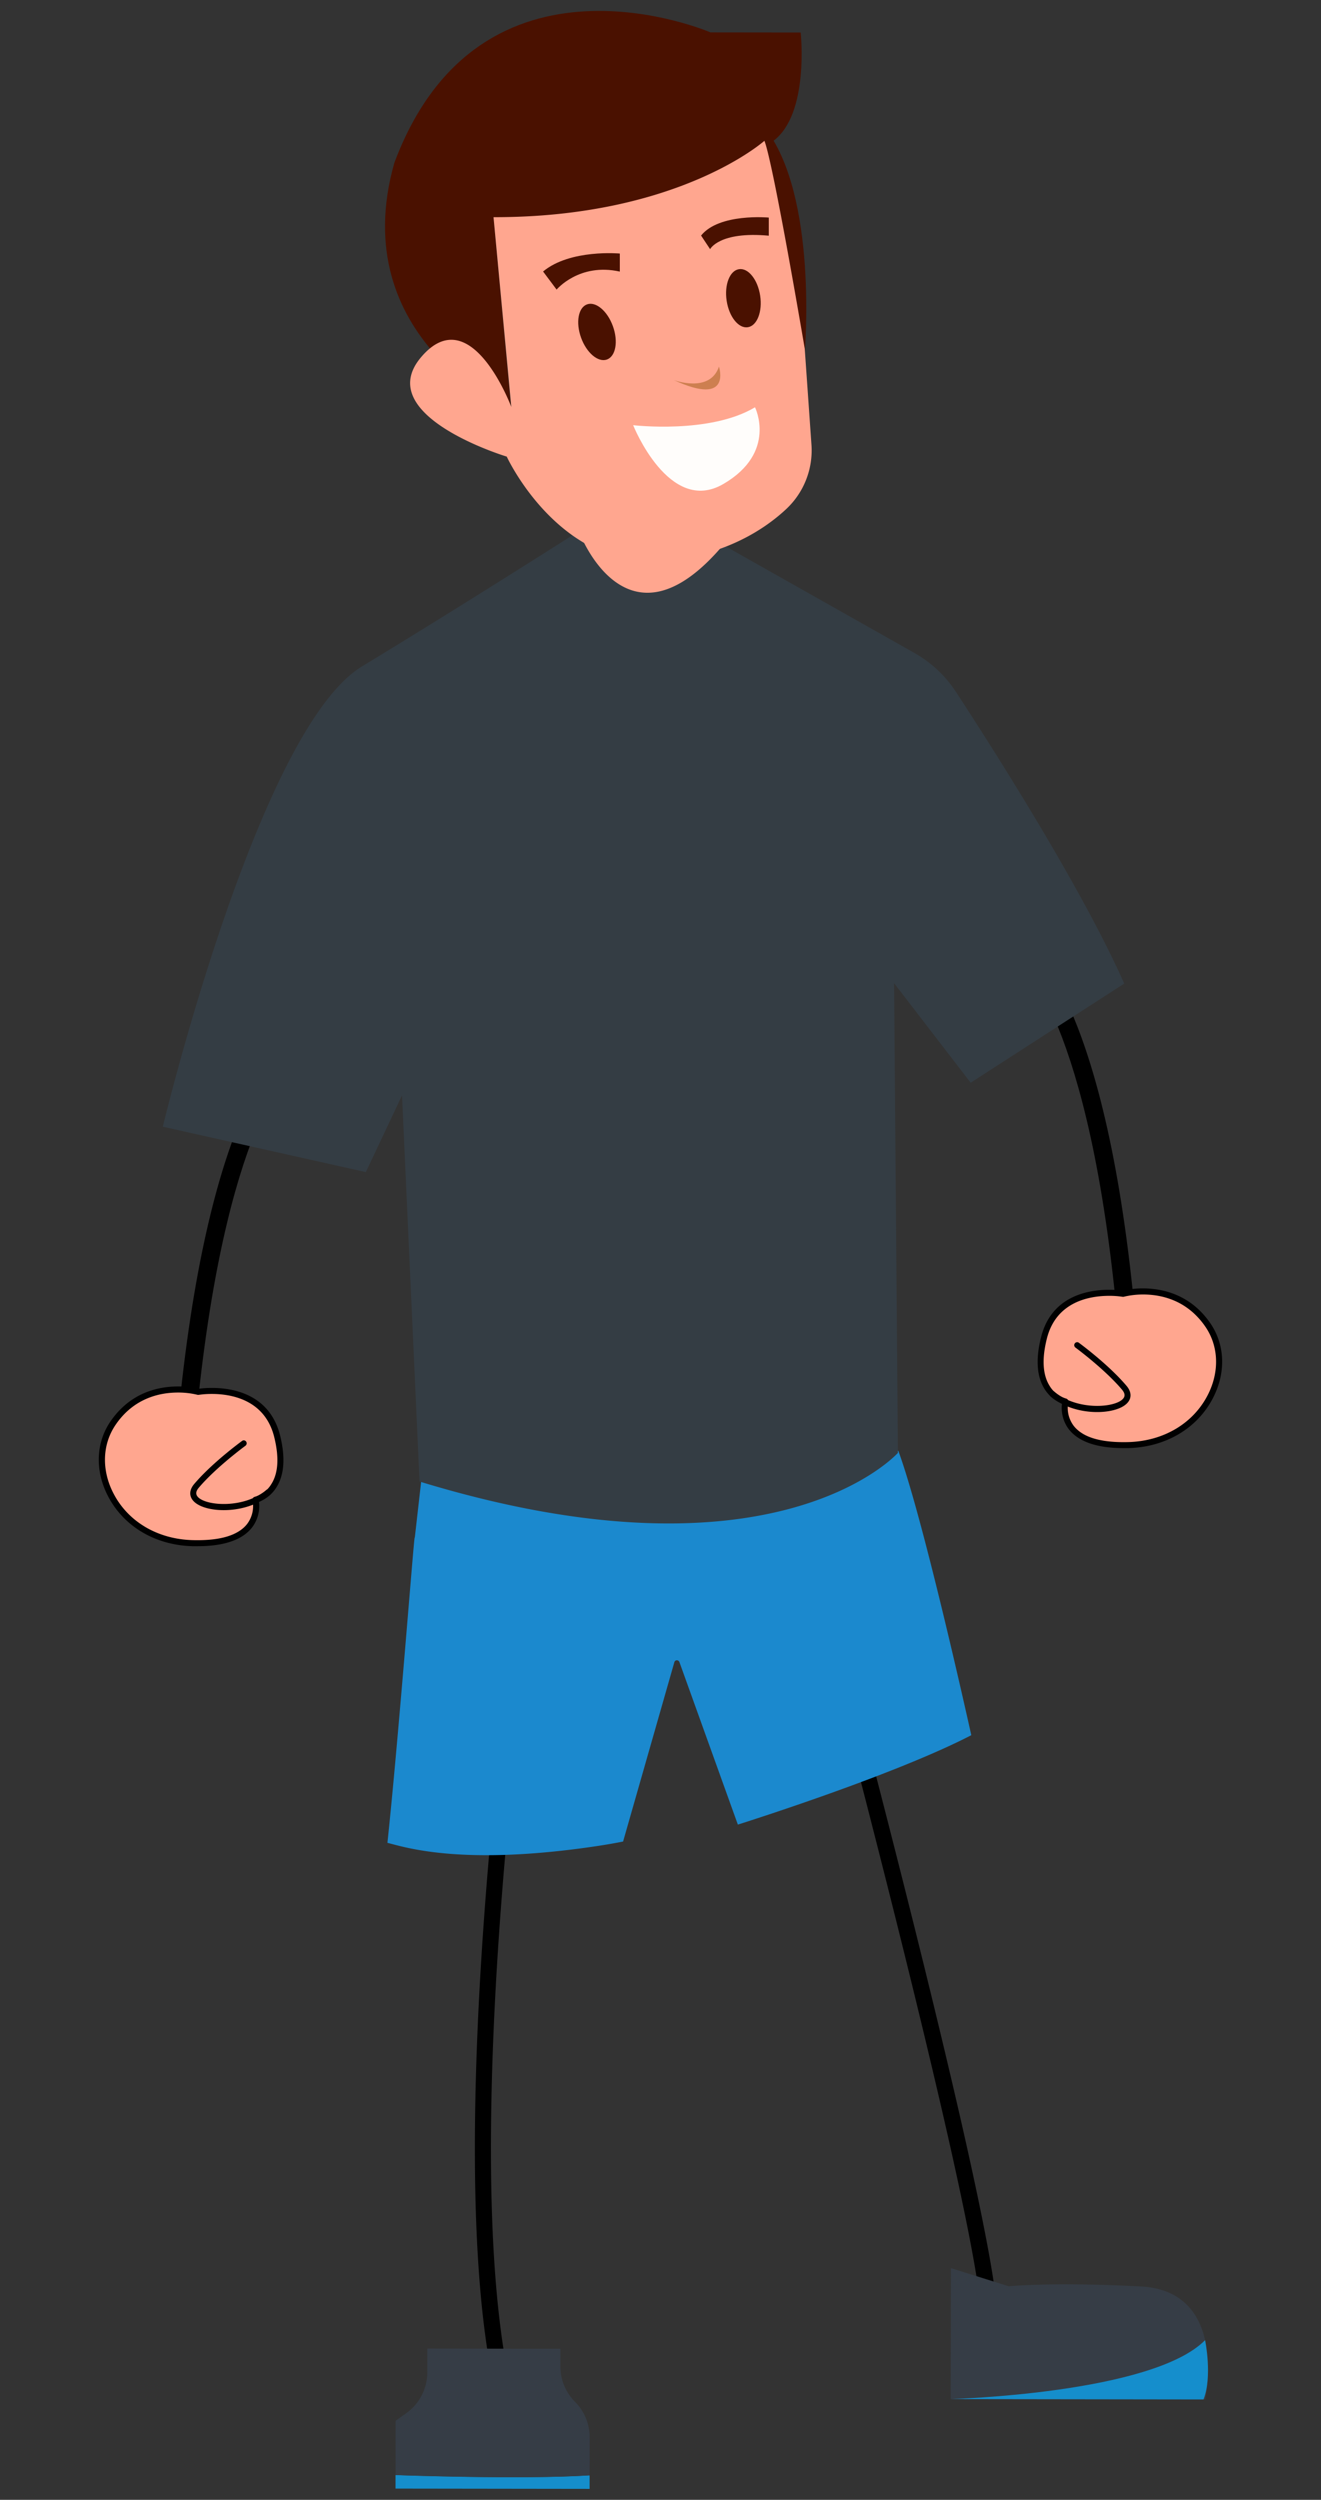 <svg id="Layer_1" data-name="Layer 1" xmlns="http://www.w3.org/2000/svg" viewBox="0 0 571.11 1080"><rect x="0" y="0" width="571.11" height="1080" fill="#333333" stroke="none"/><defs><style>.cls-1{fill:#1b89ce;}.cls-2{fill:#ffa68f;}.cls-3{fill:#343d44;}.cls-4{fill:#4a1100;}.cls-5{fill:#cd7f50;}.cls-6{fill:#fffdfb;}.cls-7{fill:#363d46;}.cls-8{fill:#158ecc;}</style></defs><title>Game Models</title><path d="M214.46,1020.45a3.45,3.45,0,0,1-3.41-2.9c-16.45-102.5,7.64-285,7.89-286.84a3.49,3.49,0,0,1,3.89-3,3.44,3.44,0,0,1,3,3.88c-.24,1.82-24.2,183.34-7.91,284.83a3.45,3.45,0,0,1-2.86,4A3.6,3.6,0,0,1,214.46,1020.45Z"/><path d="M427.21,998.37a3.47,3.47,0,0,1-3.44-3.11C418.34,942,357.88,715,357.27,712.74A3.46,3.46,0,1,1,364,711c2.49,9.35,61.22,229.76,66.71,283.6a3.46,3.46,0,0,1-3.1,3.79Z"/><path class="cls-1" d="M167.5,796.16c7.91,2,32.49,10.1,90.7,1.39,3.78-.57,7.53-1.22,11.18-1.95l22.16-77.47a1.12,1.12,0,0,1,1.07-.83,1.18,1.18,0,0,1,1.12.76L319,788.29c8.7-2.76,69.07-22.13,100.92-38.63-2.11-9.47-21-94.21-31.55-122.87L182.59,635.6,179.37,664a1.58,1.58,0,0,1-.11.37C178.86,665.19,172.34,750.66,167.5,796.16Z"/><path d="M85.81,603.3l-7.76-.83C91.93,473.32,123.61,452.2,125,451.36l4.18,6.59C128.83,458.15,99.13,479.4,85.81,603.3Z"/><path d="M482,559c-13-123.94-42.61-145.27-42.91-145.47l4.2-6.58c1.34.84,33,22.05,46.47,151.24Z"/><polyline class="cls-2" points="252.2 230.48 248.28 240.23 258.01 261.71 285.31 267.6 316.54 257.89 310.74 224.71"/><path class="cls-3" d="M250.25,229.5s20.4,55.64,62.42,5.95l82.68,46.66a51.75,51.75,0,0,1,17.91,16.77c15.86,24.24,54.49,84.75,72.78,126.06l-66.39,42.83-33.11-43,1.66,202.91s-52.76,59.43-206.82,12.39l-7.57-166.83-15.65,33.15L70.39,486.78S111.6,315.15,156.52,287.9,250.25,229.5,250.25,229.5Z"/><path class="cls-4" d="M221.06,177.76l-7.69-83.91s64.38,6,121-33C350,49.18,346.16,14.05,346.16,14.05l-39-.05S207.69-29.07,170.48,70.38C148.91,146.44,221.06,177.76,221.06,177.76Z"/><path class="cls-4" d="M347.91,152.58S353.86,84.3,330.49,55l-5.86,5.85Z"/><path class="cls-2" d="M219.08,197.27s23.34,50.76,70.17,45c25-3.09,41.17-13.45,50.75-22.42A34.69,34.69,0,0,0,350.81,192l-2.9-41.39s-13.54-80-17.43-89.78c0,0-37.12,33.12-117.11,33l7.69,82s-17.49-46.85-39-21.52S219.08,197.27,219.08,197.27Z"/><path class="cls-4" d="M240.64,125.11s9.77-11.69,27.33-7.77v-7.8s-21.46-2-33.18,7.76Z"/><path class="cls-4" d="M307,107.65s3.91-7.8,25.37-5.82V94s-21.45-2-29.27,7.77Z"/><ellipse class="cls-4" cx="258.17" cy="143.67" rx="7.32" ry="12.67" transform="matrix(0.94, -0.34, 0.34, 0.94, -33.43, 96.14)"/><ellipse class="cls-4" cx="320.63" cy="130.1" rx="7.32" ry="12.67" transform="matrix(0.99, -0.15, 0.15, 0.99, -15.54, 48.13)"/><path class="cls-5" d="M291.31,164.2s15.6,5.88,19.52-5.82C310.83,158.38,316.66,175.94,291.31,164.2Z"/><path class="cls-6" d="M273.73,183.69s33.16,3.95,52.68-7.73c0,0,9.73,19.52-13.7,33.15S273.73,183.69,273.73,183.69Z"/><path class="cls-2" d="M85.76,601.32s28.12-4.89,34.06,19.26-9.37,27.33-9.37,27.33,5,19.63-27.13,18.77S35.26,634.34,49,614.57,85.76,601.32,85.76,601.32Z"/><path d="M77,599a38.58,38.58,0,0,1,8.86,1,42.22,42.22,0,0,1,5.8-.37c9.11,0,25,2.71,29.46,20.65,2.32,9.43,1.78,16.93-1.6,22.29a15.36,15.36,0,0,1-7.56,6.25,15.19,15.19,0,0,1-3,11.11c-4.19,5.38-12.17,8.1-23.71,8.08l-2,0c-16.28-.44-30-8.66-36.75-22-5.52-10.92-5-23,1.44-32.16C56.52,601.55,68.45,599,77,599Zm8.8,3.62a1.34,1.34,0,0,1-.35,0,35.15,35.15,0,0,0-8.46-1c-7.89,0-19,2.36-26.86,13.72-5.86,8.42-6.33,19.45-1.25,29.52C55.14,657.29,68,665,83.35,665.39c11.84.31,19.63-2.06,23.51-7a12.84,12.84,0,0,0,2.33-10.15,1.3,1.3,0,0,1,1-1.58,12.25,12.25,0,0,0,7.14-5.52c3-4.74,3.38-11.54,1.24-20.23-4-16.22-18.59-18.67-26.95-18.68a38.68,38.68,0,0,0-5.63.38A.82.82,0,0,1,85.76,602.61Z"/><path d="M105.4,622.27a1.31,1.31,0,0,1,1,.53,1.3,1.3,0,0,1-.29,1.81c-.12.1-12.6,9.22-20.16,18.12-1.82,2.13-1,3.36-.31,4.11,3.88,3.89,20,4.9,29.53-3.14a1.3,1.3,0,1,1,1.67,2c-10.43,8.79-28,8.07-33,3-2.17-2.17-2.11-4.94.16-7.61,7.77-9.14,20.1-18.16,20.62-18.53A1.28,1.28,0,0,1,105.4,622.27Z"/><path class="cls-2" d="M485.43,559s-28.11-5-34.12,19.17,9.3,27.35,9.3,27.35-5.05,19.62,27.08,18.86,48.15-32.21,34.44-52S485.43,559,485.43,559Z"/><path d="M523.19,571.58c6.4,9.23,6.9,21.26,1.34,32.17-6.76,13.31-20.52,21.49-36.81,21.88-.67,0-1.31,0-1.94,0-11.55,0-19.52-2.76-23.69-8.14a15.2,15.2,0,0,1-2.95-11.13,15.37,15.37,0,0,1-7.55-6.27c-3.36-5.37-3.88-12.87-1.53-22.29,4.46-17.93,20.41-20.59,29.52-20.57a40.84,40.84,0,0,1,5.79.39,38.26,38.26,0,0,1,8.87-1C502.75,556.68,514.68,559.28,523.19,571.58Zm-38-11.34a36.78,36.78,0,0,0-5.63-.4c-8.36,0-23,2.39-27,18.6-2.17,8.68-1.77,15.49,1.18,20.24a12.2,12.2,0,0,0,7.13,5.53,1.35,1.35,0,0,1,.83.59,1.3,1.3,0,0,1,.15,1,12.86,12.86,0,0,0,2.3,10.15c3.87,5,11.65,7.37,23.49,7.09,15.31-.37,28.23-8,34.57-20.46,5.1-10.05,4.67-21.09-1.17-29.52-7.88-11.39-18.93-13.79-26.82-13.8a35.56,35.56,0,0,0-8.46,1,1,1,0,0,1-.35,0Z"/><path d="M465.73,579.86a1.31,1.31,0,0,0-1.05.53,1.29,1.29,0,0,0,.28,1.81c.12.1,12.58,9.26,20.12,18.18,1.8,2.13,1,3.36.29,4.1-3.89,3.89-20,4.85-29.52-3.21a1.29,1.29,0,1,0-1.68,2c10.41,8.83,27.95,8.15,33,3.08,2.17-2.17,2.12-4.94-.14-7.62-7.74-9.16-20.05-18.21-20.57-18.59A1.28,1.28,0,0,0,465.73,579.86Z"/><path class="cls-7" d="M411.11,979.9l-.08,56.58,110,.16s10.32-46.81-27.79-48.82-57.17-.08-57.17-.08Z"/><path class="cls-8" d="M411,1036.48s87.15-2.34,110-25.46c0,0,3.23,15.87-.69,25.62Z"/><path class="cls-8" d="M254.9,1069.43v5.85l-83.9-.12v-5.85S225.64,1071.34,254.9,1069.43Z"/><path class="cls-7" d="M254.93,1053l0,16.39c-29.26,1.91-83.89-.12-83.89-.12l0-23.41,4.59-3.28a21.62,21.62,0,0,0,9.1-17.6l0-10.32,57.55.08v7.61a21.58,21.58,0,0,0,6.32,15.32A21.67,21.67,0,0,1,254.93,1053Z"/></svg>